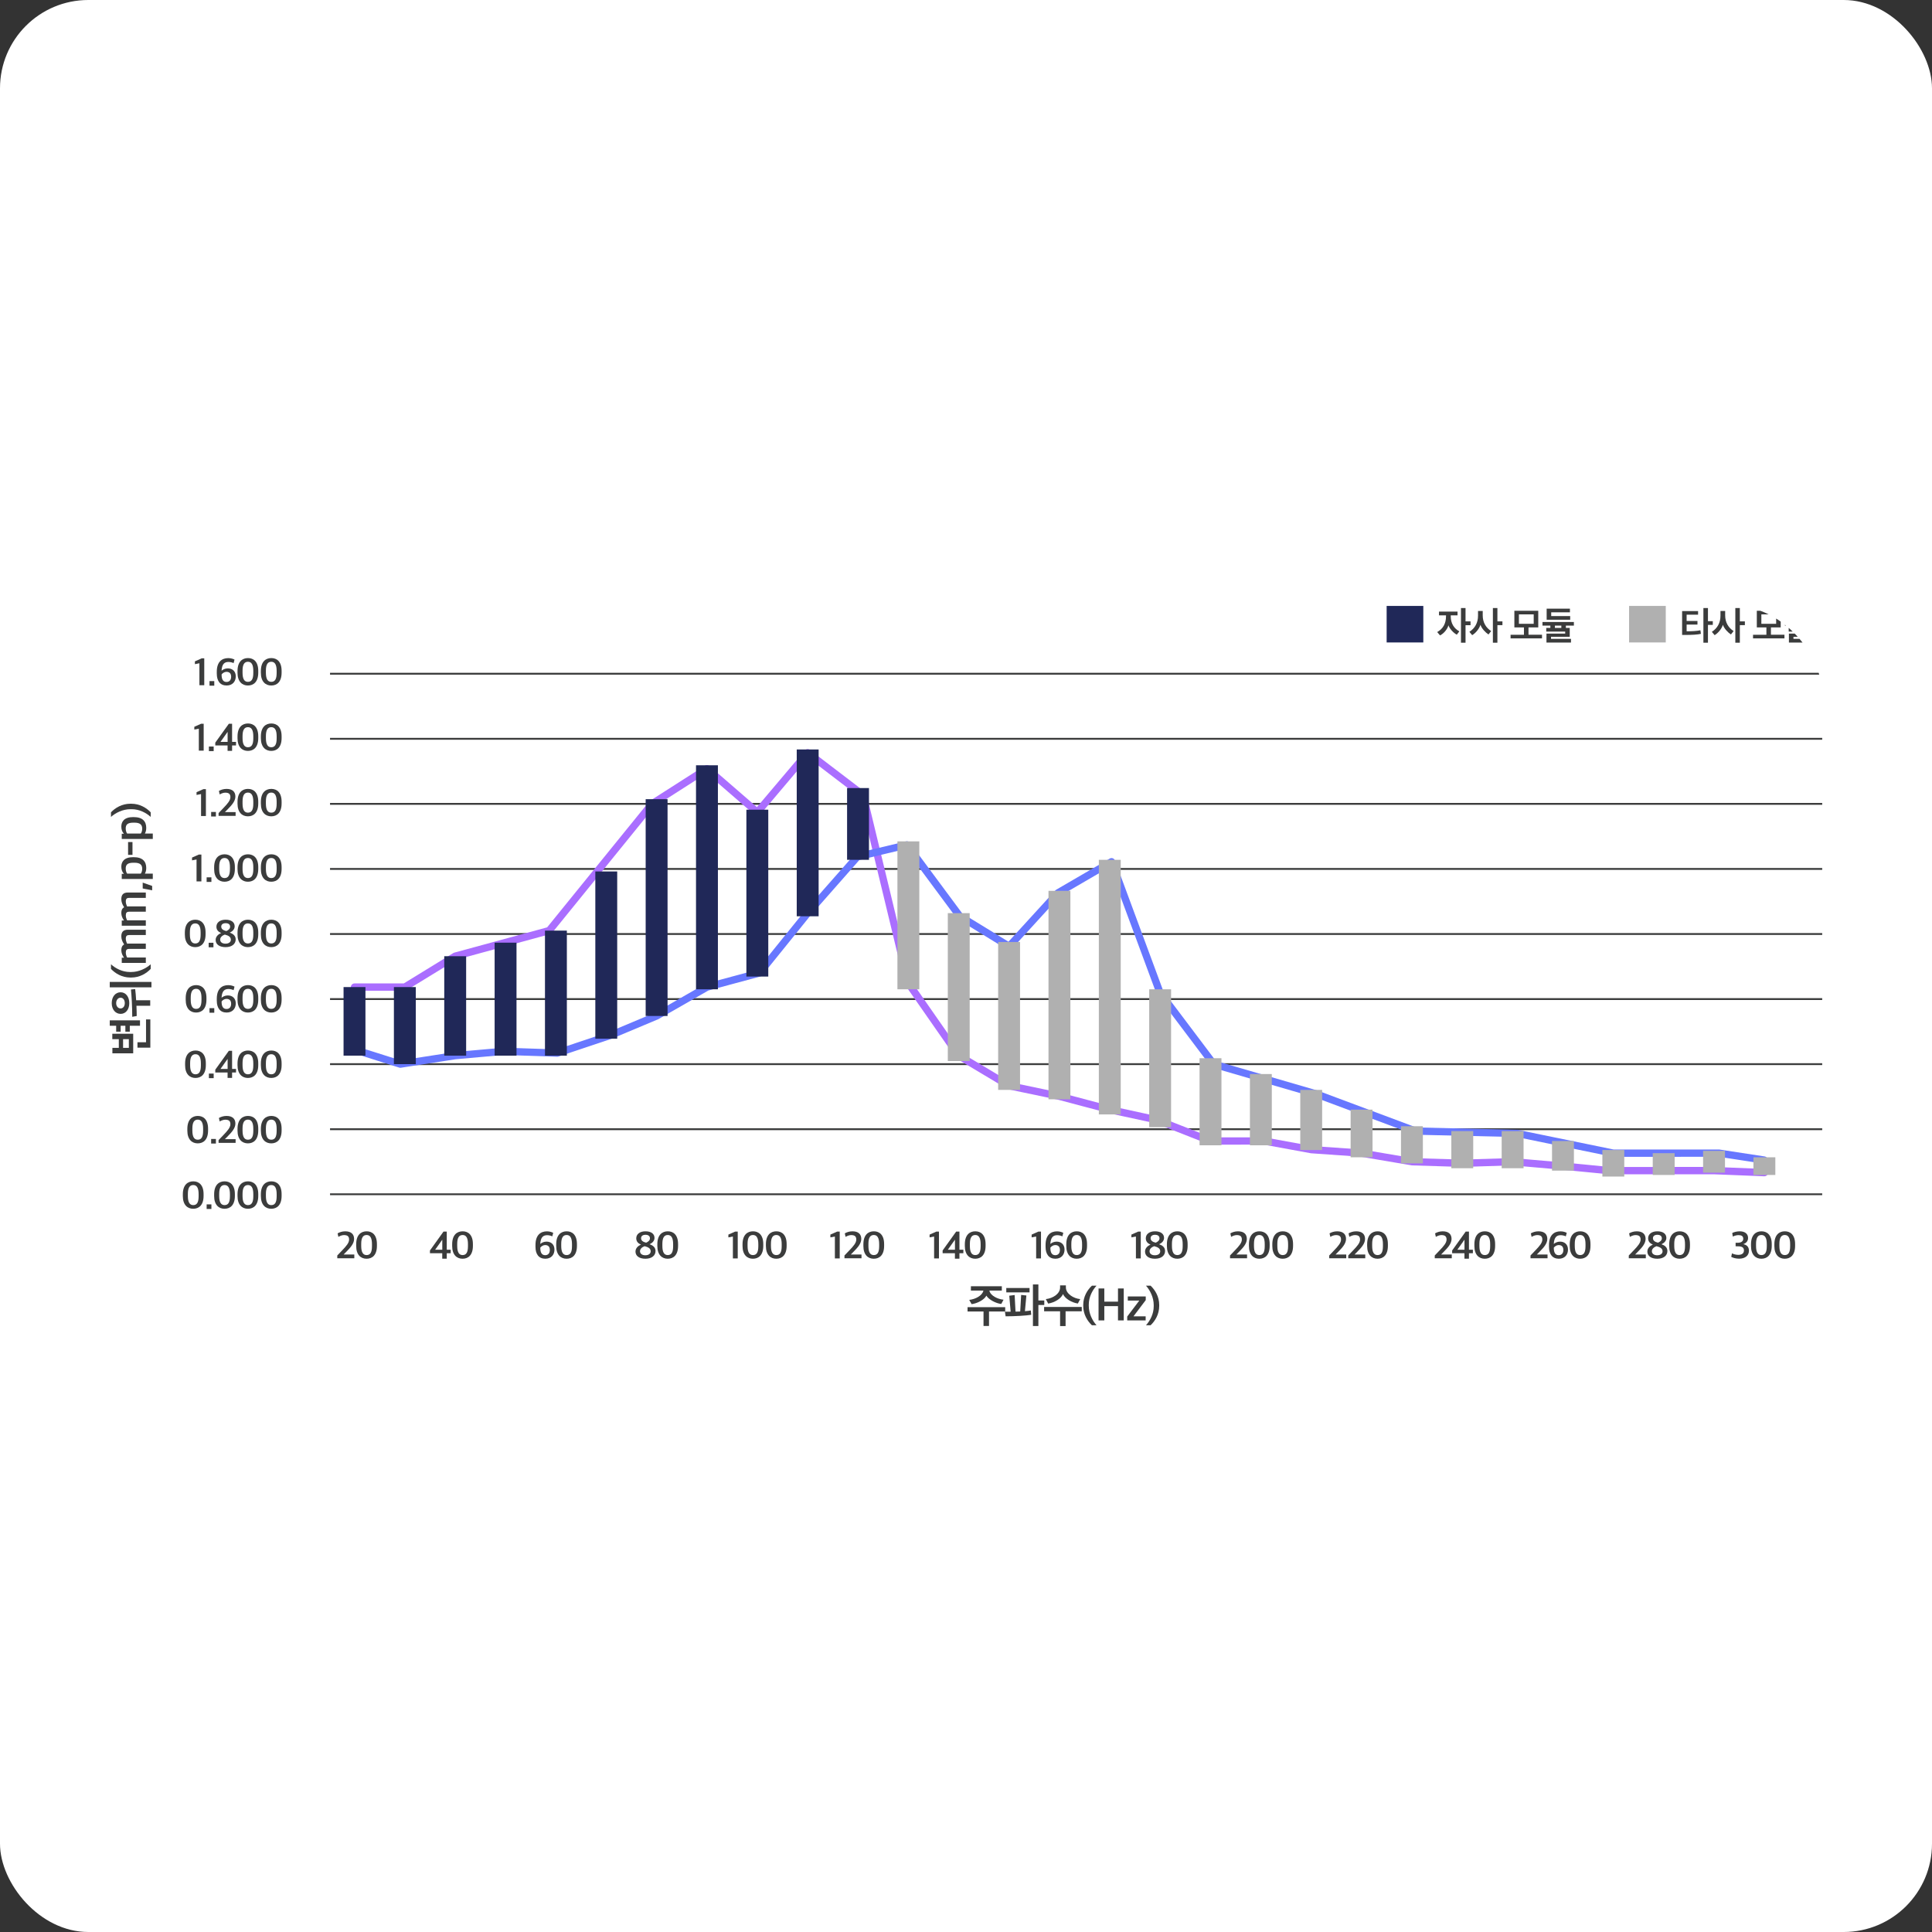 <svg width="350" height="350" viewBox="0 0 350 350" fill="none" xmlns="http://www.w3.org/2000/svg">
<rect x="0" y="0" width="350" height="350" fill="#333333" stroke="none"/>
<rect width="350" height="350" rx="16" fill="white"/>
<g clip-path="url(#clip0_1210_126)">
<path d="M330.111 121.886H59.789V122.217H330.111V121.886Z" fill="#3B3C3C"/>
<path d="M330.111 133.674H59.789V134.005H330.111V133.674Z" fill="#3B3C3C"/>
<path d="M330.111 145.462H59.789V145.793H330.111V145.462Z" fill="#3B3C3C"/>
<path d="M330.111 157.25H59.789V157.581H330.111V157.25Z" fill="#3B3C3C"/>
<path d="M330.111 169.037H59.789V169.368H330.111V169.037Z" fill="#3B3C3C"/>
<path d="M330.111 180.825H59.789V181.156H330.111V180.825Z" fill="#3B3C3C"/>
<path d="M330.111 192.613H59.789V192.944H330.111V192.613Z" fill="#3B3C3C"/>
<path d="M330.111 204.401H59.789V204.732H330.111V204.401Z" fill="#3B3C3C"/>
<path d="M330.111 216.188H59.789V216.518H330.111V216.188Z" fill="#3B3C3C"/>
<path d="M319.636 213.098C319.626 213.098 319.617 213.098 319.609 213.098L310.487 212.732H291.492L283.083 211.914L273.968 211.118L264.925 211.402L255.762 211.121L246.548 209.56L237.491 208.927L228.926 207.359L219.294 207.369C219.21 207.369 219.128 207.353 219.05 207.323L209.357 203.506L200.908 201.671L191.757 199.246L182.669 197.342C182.597 197.327 182.528 197.3 182.464 197.261L173.342 191.803C173.261 191.754 173.192 191.69 173.139 191.612L164.017 178.512C163.969 178.445 163.936 178.369 163.916 178.29L155.74 144.402L146.418 137.287L137.704 147.584C137.59 147.721 137.425 147.804 137.247 147.817C137.066 147.828 136.893 147.772 136.759 147.657L128.013 140.085L118.573 146.123L100.017 168.999C99.929 169.107 99.81 169.184 99.675 169.221L82.732 173.835L73.692 179.379C73.587 179.443 73.467 179.477 73.344 179.477C73.345 179.477 64.507 179.477 64.236 179.483C63.822 179.451 63.567 179.199 63.559 178.835C63.551 178.47 63.84 178.168 64.206 178.159C64.418 178.155 71.651 178.153 73.155 178.153L82.117 172.656C82.172 172.623 82.229 172.598 82.29 172.581L99.119 167.998L117.608 145.205C117.653 145.15 117.707 145.102 117.766 145.065L127.717 138.701C127.964 138.544 128.288 138.566 128.512 138.758L137.123 146.216L145.811 135.949C146.039 135.679 146.44 135.635 146.723 135.849L156.737 143.491C156.858 143.584 156.943 143.713 156.978 143.862L165.181 177.857L174.15 190.737L183.053 196.064L192.066 197.952L201.222 200.379L209.745 202.239L219.423 206.04H229.048L237.66 207.61L246.709 208.242L255.896 209.801L264.927 210.073L274.007 209.792L283.207 210.59L291.558 211.406L310.515 211.403L319.664 211.768C320.03 211.783 320.316 212.092 320.3 212.457C320.285 212.813 319.992 213.092 319.637 213.092L319.636 213.098Z" fill="#AA6EFF"/>
<path d="M319.577 210.815C319.543 210.815 319.509 210.812 319.474 210.807L311.385 209.563L292.271 209.571C292.226 209.571 292.181 209.567 292.137 209.557L274.789 205.988L256.42 205.566C256.346 205.564 256.273 205.55 256.202 205.523L238.263 198.819L219.686 193.415C219.547 193.375 219.426 193.292 219.34 193.177L209.642 180.311C209.603 180.259 209.573 180.203 209.55 180.143L201.01 157.082L192.094 162.27L183.298 171.896C183.081 172.132 182.731 172.18 182.458 172.014L173.505 166.525C173.433 166.48 173.37 166.423 173.319 166.355L164.022 153.812L155.681 155.799L146.819 165.863L138.087 176.68C138 176.789 137.879 176.868 137.743 176.903L128.333 179.437L119.286 184.623L110.852 188.164L101.172 191.405C101.096 191.431 101.022 191.449 100.938 191.438L91.314 191.114L82.526 191.897L72.627 193.431C72.526 193.447 72.421 193.438 72.324 193.407L64.022 190.777C63.672 190.665 63.478 190.293 63.59 189.945C63.702 189.596 64.078 189.402 64.424 189.515L72.578 192.099L82.365 190.583L91.278 189.794L100.864 190.112L110.384 186.927L118.698 183.439L127.747 178.247C127.798 178.219 127.851 178.197 127.905 178.182L137.191 175.681L145.805 165.012L154.826 154.769C154.916 154.666 155.037 154.593 155.171 154.561L164.144 152.423C164.403 152.362 164.674 152.46 164.834 152.673L174.316 165.465L182.691 170.599L191.184 161.304C191.229 161.254 191.282 161.211 191.341 161.178L201.029 155.541C201.197 155.442 201.403 155.424 201.588 155.489C201.773 155.555 201.919 155.7 201.987 155.882L210.767 179.594L220.274 192.206L238.686 197.564L256.567 204.245L274.943 204.679L292.343 208.248H311.49L319.682 209.5C320.044 209.556 320.293 209.894 320.237 210.255C320.186 210.582 319.903 210.816 319.581 210.816L319.577 210.815Z" fill="#6777FF"/>
<path d="M66.204 178.821H62.238V191.239H66.204V178.821Z" fill="#202858"/>
<path d="M75.325 178.821H71.359V192.779H75.325V178.821Z" fill="#202858"/>
<path d="M84.446 173.226H80.481V191.239H84.446V173.226Z" fill="#202858"/>
<path d="M93.571 170.77H89.606V191.239H93.571V170.77Z" fill="#202858"/>
<path d="M102.692 168.586H98.727V191.239H102.692V168.586Z" fill="#202858"/>
<path d="M111.813 157.876H107.848V188.17H111.813V157.876Z" fill="#202858"/>
<path d="M120.934 144.776H116.969V184.05H120.934V144.776Z" fill="#202858"/>
<path d="M130.056 138.635H126.09V179.215H130.056V138.635Z" fill="#202858"/>
<path d="M139.181 146.687H135.215V176.91H139.181V146.687Z" fill="#202858"/>
<path d="M148.302 135.77H144.336V165.993H148.302V135.77Z" fill="#202858"/>
<path d="M157.423 142.764H153.457V155.761H157.423V142.764Z" fill="#202858"/>
<path d="M166.544 152.427H162.578V179.216H166.544V152.427Z" fill="#B0B0B0"/>
<path d="M175.669 165.427H171.703V192.216H175.669V165.427Z" fill="#B0B0B0"/>
<path d="M184.79 170.655H180.824V197.444H184.79V170.655Z" fill="#B0B0B0"/>
<path d="M193.911 161.382H189.945V199.141H193.911V161.382Z" fill="#B0B0B0"/>
<path d="M212.153 179.215H208.188V204.202H212.153V179.215Z" fill="#B0B0B0"/>
<path d="M221.278 191.709H217.312V207.478H221.278V191.709Z" fill="#B0B0B0"/>
<path d="M230.399 194.575H226.434V207.478H230.399V194.575Z" fill="#B0B0B0"/>
<path d="M239.52 197.444H235.555V208.341H239.52V197.444Z" fill="#B0B0B0"/>
<path d="M248.645 201.026H244.68V209.652H248.645V201.026Z" fill="#B0B0B0"/>
<path d="M257.767 204.027H253.801V210.759H257.767V204.027Z" fill="#B0B0B0"/>
<path d="M266.888 204.901H262.922V211.633H266.888V204.901Z" fill="#B0B0B0"/>
<path d="M276.009 204.901H272.043V211.633H276.009V204.901Z" fill="#B0B0B0"/>
<path d="M285.13 206.708H281.164V212.07H285.13V206.708Z" fill="#B0B0B0"/>
<path d="M294.251 208.341H290.285V213.141H294.251V208.341Z" fill="#B0B0B0"/>
<path d="M303.376 208.907H299.41V212.859H303.376V208.907Z" fill="#B0B0B0"/>
<path d="M312.497 208.484H308.531V212.436H312.497V208.484Z" fill="#B0B0B0"/>
<path d="M321.618 209.65H317.652V212.86H321.618V209.65Z" fill="#B0B0B0"/>
<path d="M203.032 155.761H199.066V201.888H203.032V155.761Z" fill="#B0B0B0"/>
<path d="M251.203 116.384V109.772H257.847V116.384H251.203Z" fill="#202858"/>
<path d="M263.913 114.978C263.334 114.687 262.583 113.878 262.397 113.276C262.245 113.911 261.605 114.753 260.875 115.111L260.363 114.502C261.408 113.926 261.959 112.965 261.959 111.646V111.474H260.689V110.799H264.046V111.474H262.816V111.639C262.816 112.965 263.427 113.86 264.372 114.376L263.913 114.98V114.978ZM265.495 112.573H266.4V113.256H265.495V116.436H264.67V110.155H265.495V112.574V112.573Z" fill="#3B3C3C"/>
<path d="M269.652 114.939C269.134 114.608 268.409 113.865 268.196 113.183C267.99 113.891 267.351 114.68 266.7 115.064C266.534 114.859 266.368 114.661 266.195 114.462C267.22 113.805 267.758 112.799 267.758 111.547V110.685H268.609V111.5C268.609 112.746 269.189 113.721 270.138 114.323C269.972 114.528 269.82 114.735 269.654 114.94L269.652 114.939ZM271.269 112.573H272.18V113.249H271.269V116.436H270.451V110.155H271.269V112.574V112.573Z" fill="#3B3C3C"/>
<path d="M273.656 115.648V114.992H276.077V113.661H274.342V110.651H278.67V113.659H276.902V114.991H279.349V115.646H273.658L273.656 115.648ZM277.845 111.3H275.165V113.004H277.845V111.3Z" fill="#3B3C3C"/>
<path d="M283.674 113.335V113.758H284.373V115.362H280.981V115.732H284.599V116.408H280.158V114.785H283.549V114.414H280.118V113.757H280.863V113.334H279.434V112.677H285.125V113.334H283.676L283.674 113.335ZM280.191 112.268V110.261H284.406V110.923H281.015V111.612H284.453V112.269H280.191V112.268ZM281.687 113.758H282.851V113.335H281.687V113.758Z" fill="#3B3C3C"/>
<path d="M295.125 116.384V109.772H301.769V116.384H295.125Z" fill="#B0B0B0"/>
<path d="M305.549 114.363C306.447 114.363 307.337 114.33 308.043 114.177L308.136 114.827C307.491 114.973 306.56 115.026 305.336 115.026H304.73V110.705H307.623V111.353H305.548V112.493H307.51V113.149H305.548V114.361L305.549 114.363ZM309.412 112.528H310.29V113.203H309.412V116.436H308.587V110.155H309.412V112.528Z" fill="#3B3C3C"/>
<path d="M313.574 114.939C313.056 114.608 312.331 113.865 312.118 113.183C311.912 113.891 311.274 114.68 310.622 115.064C310.456 114.859 310.29 114.661 310.117 114.462C311.142 113.805 311.68 112.799 311.68 111.547V110.685H312.531V111.5C312.531 112.746 313.11 113.721 314.06 114.323C313.894 114.528 313.741 114.735 313.574 114.94V114.939ZM315.19 112.573H316.101V113.249H315.19V116.436H314.371V110.155H315.19V112.574V112.573Z" fill="#3B3C3C"/>
<path d="M317.578 115.648V114.992H319.999V113.661H318.264V110.651H322.592V113.659H320.822V114.991H323.27V115.646H317.578V115.648ZM321.767 111.3H319.087V113.004H321.767V111.3Z" fill="#3B3C3C"/>
<path d="M327.598 113.335V113.758H328.295V115.362H324.903V115.732H328.521V116.408H324.08V114.785H327.471V114.414H324.04V113.757H324.785V113.334H323.355V112.677H329.047V113.334H327.598V113.335ZM324.113 112.268V110.261H328.328V110.923H324.938V111.612H328.375V112.269H324.113V112.268ZM325.609 113.758H326.771V113.335H325.609V113.758Z" fill="#3B3C3C"/>
<path d="M61.102 227.442L62.033 226.468C62.704 225.766 63.243 225.162 63.243 224.56C63.243 223.958 62.924 223.746 62.305 223.746C61.966 223.746 61.567 223.911 61.301 224.07L61.161 223.435C61.487 223.243 61.98 223.064 62.538 223.064C63.602 223.064 64.147 223.574 64.147 224.449C64.147 225.324 63.409 226.078 62.817 226.689L62.245 227.271H64.186V227.947H61.102V227.443V227.442Z" fill="#3B3C3C"/>
<path d="M64.527 225.713V225.415C64.527 223.686 65.425 223.062 66.423 223.062C67.421 223.062 68.284 223.693 68.284 225.389V225.693C68.284 227.389 67.426 228.032 66.409 228.032C65.391 228.032 64.527 227.356 64.527 225.713ZM67.386 225.753V225.389C67.386 224.242 67.054 223.732 66.415 223.732C65.776 223.732 65.437 224.217 65.437 225.342V225.713C65.437 226.833 65.756 227.369 66.409 227.369C67.061 227.369 67.386 226.906 67.386 225.753Z" fill="#3B3C3C"/>
<path d="M80.117 227.038H77.891V226.535L80.344 223.115H80.936V226.396H81.648V227.038H80.936V228.026H80.117V227.038ZM80.124 226.396V224.579L78.834 226.396H80.124Z" fill="#3B3C3C"/>
<path d="M81.915 225.713V225.415C81.915 223.686 82.814 223.062 83.81 223.062C84.806 223.062 85.671 223.693 85.671 225.389V225.693C85.671 227.389 84.813 228.032 83.797 228.032C82.78 228.032 81.914 227.356 81.914 225.713H81.915ZM84.776 225.753V225.389C84.776 224.242 84.444 223.732 83.805 223.732C83.166 223.732 82.828 224.217 82.828 225.342V225.713C82.828 226.833 83.147 227.369 83.798 227.369C84.449 227.369 84.776 226.906 84.776 225.753Z" fill="#3B3C3C"/>
<path d="M97.008 225.892V225.548C97.008 223.739 97.933 223.069 99.088 223.069C99.573 223.069 100.013 223.222 100.219 223.341L100.053 223.976C99.867 223.877 99.455 223.764 99.136 223.764C98.417 223.764 97.939 224.117 97.873 225.354C98.118 225.143 98.505 224.931 99.003 224.931C99.84 224.931 100.446 225.455 100.446 226.375C100.446 227.295 99.867 228.031 98.791 228.031C97.62 228.031 97.009 227.216 97.009 225.891L97.008 225.892ZM99.606 226.443C99.606 225.793 99.241 225.554 98.749 225.554C98.397 225.554 98.045 225.799 97.879 226.024V226.064C97.879 226.886 98.132 227.389 98.769 227.389C99.288 227.389 99.606 227.045 99.606 226.443Z" fill="#3B3C3C"/>
<path d="M100.762 225.713V225.415C100.762 223.686 101.66 223.062 102.658 223.062C103.655 223.062 104.519 223.693 104.519 225.389V225.693C104.519 227.389 103.661 228.032 102.643 228.032C101.625 228.032 100.762 227.356 100.762 225.713ZM103.621 225.753V225.389C103.621 224.242 103.289 223.732 102.65 223.732C102.011 223.732 101.672 224.217 101.672 225.342V225.713C101.672 226.833 101.991 227.369 102.643 227.369C103.295 227.369 103.621 226.906 103.621 225.753Z" fill="#3B3C3C"/>
<path d="M115.126 226.727C115.126 226.125 115.591 225.693 116.123 225.481C115.618 225.256 115.264 224.925 115.264 224.328C115.264 223.58 115.909 223.062 116.927 223.062C117.944 223.062 118.569 223.506 118.569 224.262C118.569 224.792 118.183 225.17 117.684 225.408C118.248 225.602 118.755 225.953 118.755 226.634C118.755 227.45 118.077 228.032 116.927 228.032C115.776 228.032 115.125 227.508 115.125 226.727H115.126ZM117.878 226.694C117.878 226.197 117.506 225.946 116.787 225.759C116.355 225.905 115.943 226.229 115.943 226.661C115.943 227.124 116.315 227.404 116.908 227.404C117.5 227.404 117.878 227.112 117.878 226.694ZM117.745 224.328C117.745 223.964 117.486 223.693 116.941 223.693C116.443 223.693 116.137 223.924 116.137 224.308C116.137 224.719 116.443 224.977 117.049 225.124C117.421 224.972 117.746 224.712 117.746 224.328H117.745Z" fill="#3B3C3C"/>
<path d="M119.083 225.713V225.415C119.083 223.686 119.981 223.062 120.979 223.062C121.977 223.062 122.84 223.693 122.84 225.389V225.693C122.84 227.389 121.982 228.032 120.965 228.032C119.947 228.032 119.082 227.356 119.082 225.713H119.083ZM121.944 225.753V225.389C121.944 224.242 121.612 223.732 120.973 223.732C120.334 223.732 119.995 224.217 119.995 225.342V225.713C119.995 226.833 120.314 227.369 120.966 227.369C121.618 227.369 121.944 226.906 121.944 225.753Z" fill="#3B3C3C"/>
<path d="M132.772 224.004L131.953 224.163V223.658L133.19 223.109H133.648V227.98H132.77V224.004H132.772Z" fill="#3B3C3C"/>
<path d="M134.517 225.713V225.415C134.517 223.686 135.415 223.062 136.413 223.062C137.411 223.062 138.274 223.693 138.274 225.389V225.693C138.274 227.389 137.416 228.032 136.398 228.032C135.381 228.032 134.516 227.356 134.516 225.713H134.517ZM137.376 225.753V225.389C137.376 224.242 137.044 223.732 136.405 223.732C135.766 223.732 135.427 224.217 135.427 225.342V225.713C135.427 226.833 135.746 227.369 136.398 227.369C137.05 227.369 137.376 226.906 137.376 225.753Z" fill="#3B3C3C"/>
<path d="M138.751 225.713V225.415C138.751 223.686 139.649 223.062 140.646 223.062C141.642 223.062 142.507 223.693 142.507 225.389V225.693C142.507 227.389 141.649 228.032 140.633 228.032C139.616 228.032 138.75 227.356 138.75 225.713H138.751ZM141.61 225.753V225.389C141.61 224.242 141.278 223.732 140.639 223.732C140 223.732 139.663 224.217 139.663 225.342V225.713C139.663 226.833 139.982 227.369 140.633 227.369C141.284 227.369 141.61 226.906 141.61 225.753Z" fill="#3B3C3C"/>
<path d="M151.248 224.004L150.43 224.163V223.658L151.667 223.109H152.125V227.98H151.247V224.004H151.248Z" fill="#3B3C3C"/>
<path d="M152.984 227.442L153.916 226.467C154.587 225.766 155.126 225.162 155.126 224.559C155.126 223.957 154.807 223.745 154.188 223.745C153.849 223.745 153.449 223.911 153.184 224.07L153.044 223.434C153.37 223.242 153.863 223.063 154.421 223.063C155.485 223.063 156.029 223.573 156.029 224.448C156.029 225.323 155.291 226.078 154.7 226.688L154.128 227.271H156.069V227.946H152.984V227.443V227.442Z" fill="#3B3C3C"/>
<path d="M156.411 225.713V225.415C156.411 223.686 157.31 223.062 158.306 223.062C159.302 223.062 160.167 223.693 160.167 225.389V225.693C160.167 227.389 159.309 228.032 158.293 228.032C157.276 228.032 156.41 227.356 156.41 225.713H156.411ZM159.271 225.753V225.389C159.271 224.242 158.938 223.732 158.299 223.732C157.66 223.732 157.323 224.217 157.323 225.342V225.713C157.323 226.833 157.642 227.369 158.293 227.369C158.944 227.369 159.271 226.906 159.271 225.753Z" fill="#3B3C3C"/>
<path d="M169.225 224.004L168.406 224.163V223.658L169.643 223.109H170.101V227.98H169.223V224.004H169.225Z" fill="#3B3C3C"/>
<path d="M172.994 227.038H170.766V226.535L173.219 223.115H173.811V226.396H174.523V227.038H173.811V228.026H172.992V227.038H172.994ZM173 226.396V224.579L171.71 226.396H173Z" fill="#3B3C3C"/>
<path d="M174.79 225.713V225.415C174.79 223.686 175.688 223.062 176.686 223.062C177.684 223.062 178.548 223.693 178.548 225.389V225.693C178.548 227.389 177.689 228.032 176.672 228.032C175.654 228.032 174.789 227.356 174.789 225.713H174.79ZM177.651 225.753V225.389C177.651 224.242 177.319 223.732 176.68 223.732C176.041 223.732 175.702 224.217 175.702 225.342V225.713C175.702 226.833 176.021 227.369 176.673 227.369C177.325 227.369 177.651 226.906 177.651 225.753Z" fill="#3B3C3C"/>
<path d="M187.709 224.004L186.891 224.163V223.658L188.127 223.109H188.586V227.98H187.708V224.004H187.709Z" fill="#3B3C3C"/>
<path d="M189.414 225.892V225.548C189.414 223.739 190.339 223.069 191.495 223.069C191.979 223.069 192.419 223.222 192.625 223.341L192.459 223.976C192.273 223.877 191.861 223.764 191.542 223.764C190.824 223.764 190.345 224.117 190.279 225.354C190.525 225.143 190.911 224.931 191.41 224.931C192.247 224.931 192.852 225.455 192.852 226.375C192.852 227.295 192.273 228.031 191.197 228.031C190.027 228.031 189.415 227.216 189.415 225.891L189.414 225.892ZM192.014 226.443C192.014 225.793 191.649 225.554 191.156 225.554C190.804 225.554 190.452 225.799 190.286 226.024V226.064C190.286 226.886 190.538 227.389 191.176 227.389C191.694 227.389 192.013 227.045 192.013 226.443H192.014Z" fill="#3B3C3C"/>
<path d="M193.169 225.713V225.415C193.169 223.686 194.067 223.062 195.065 223.062C196.063 223.062 196.926 223.693 196.926 225.389V225.693C196.926 227.389 196.068 228.032 195.051 228.032C194.033 228.032 193.168 227.356 193.168 225.713H193.169ZM196.03 225.753V225.389C196.03 224.242 195.698 223.732 195.058 223.732C194.419 223.732 194.081 224.217 194.081 225.342V225.713C194.081 226.833 194.4 227.369 195.052 227.369C195.704 227.369 196.03 226.906 196.03 225.753Z" fill="#3B3C3C"/>
<path d="M205.783 224.004L204.965 224.163V223.658L206.202 223.109H206.66V227.98H205.782V224.004H205.783Z" fill="#3B3C3C"/>
<path d="M207.435 226.727C207.435 226.125 207.9 225.693 208.431 225.481C207.926 225.256 207.573 224.925 207.573 224.328C207.573 223.58 208.217 223.062 209.235 223.062C210.253 223.062 210.877 223.506 210.877 224.262C210.877 224.792 210.492 225.17 209.992 225.408C210.557 225.602 211.063 225.953 211.063 226.634C211.063 227.45 210.386 228.032 209.235 228.032C208.085 228.032 207.434 227.508 207.434 226.727H207.435ZM210.188 226.694C210.188 226.197 209.816 225.946 209.097 225.759C208.665 225.905 208.252 226.229 208.252 226.661C208.252 227.124 208.624 227.404 209.216 227.404C209.809 227.404 210.186 227.112 210.186 226.694H210.188ZM210.055 224.328C210.055 223.964 209.796 223.693 209.251 223.693C208.753 223.693 208.447 223.924 208.447 224.308C208.447 224.719 208.753 224.977 209.359 225.124C209.731 224.972 210.056 224.712 210.056 224.328H210.055Z" fill="#3B3C3C"/>
<path d="M211.395 225.713V225.415C211.395 223.686 212.293 223.062 213.289 223.062C214.285 223.062 215.15 223.693 215.15 225.389V225.693C215.15 227.389 214.292 228.032 213.276 228.032C212.259 228.032 211.395 227.356 211.395 225.713ZM214.255 225.753V225.389C214.255 224.242 213.923 223.732 213.284 223.732C212.645 223.732 212.307 224.217 212.307 225.342V225.713C212.307 226.833 212.626 227.369 213.277 227.369C213.928 227.369 214.255 226.906 214.255 225.753Z" fill="#3B3C3C"/>
<path d="M222.832 227.442L223.763 226.467C224.434 225.766 224.974 225.162 224.974 224.559C224.974 223.957 224.655 223.745 224.036 223.745C223.697 223.745 223.297 223.911 223.031 224.07L222.892 223.434C223.217 223.242 223.71 223.063 224.268 223.063C225.332 223.063 225.877 223.573 225.877 224.448C225.877 225.323 225.138 226.078 224.547 226.688L223.976 227.271H225.917V227.946H222.832V227.443V227.442Z" fill="#3B3C3C"/>
<path d="M226.258 225.713V225.415C226.258 223.686 227.156 223.062 228.152 223.062C229.149 223.062 230.014 223.693 230.014 225.389V225.693C230.014 227.389 229.157 228.032 228.139 228.032C227.121 228.032 226.258 227.356 226.258 225.713ZM229.117 225.753V225.389C229.117 224.242 228.785 223.732 228.146 223.732C227.507 223.732 227.169 224.217 227.169 225.342V225.713C227.169 226.833 227.488 227.369 228.139 227.369C228.79 227.369 229.117 226.906 229.117 225.753Z" fill="#3B3C3C"/>
<path d="M230.492 225.713V225.415C230.492 223.686 231.39 223.062 232.388 223.062C233.386 223.062 234.249 223.693 234.249 225.389V225.693C234.249 227.389 233.391 228.032 232.373 228.032C231.356 228.032 230.492 227.356 230.492 225.713ZM233.351 225.753V225.389C233.351 224.242 233.019 223.732 232.38 223.732C231.741 223.732 231.402 224.217 231.402 225.342V225.713C231.402 226.833 231.721 227.369 232.373 227.369C233.026 227.369 233.351 226.906 233.351 225.753Z" fill="#3B3C3C"/>
<path d="M240.801 227.442L241.732 226.468C242.403 225.766 242.942 225.162 242.942 224.56C242.942 223.958 242.624 223.746 242.004 223.746C241.666 223.746 241.266 223.911 241 224.07L240.861 223.435C241.186 223.243 241.679 223.064 242.237 223.064C243.301 223.064 243.846 223.574 243.846 224.449C243.846 225.324 243.107 226.078 242.516 226.689L241.945 227.271H243.886V227.947H240.801V227.443V227.442Z" fill="#3B3C3C"/>
<path d="M244.246 227.442L245.177 226.468C245.848 225.766 246.388 225.162 246.388 224.56C246.388 223.958 246.069 223.746 245.45 223.746C245.111 223.746 244.711 223.911 244.445 224.07L244.306 223.435C244.631 223.243 245.124 223.064 245.682 223.064C246.746 223.064 247.291 223.574 247.291 224.449C247.291 225.324 246.552 226.078 245.961 226.689L245.39 227.271H247.331V227.947H244.246V227.443V227.442Z" fill="#3B3C3C"/>
<path d="M247.672 225.713V225.415C247.672 223.686 248.57 223.062 249.568 223.062C250.565 223.062 251.429 223.693 251.429 225.389V225.693C251.429 227.389 250.571 228.032 249.553 228.032C248.535 228.032 247.672 227.356 247.672 225.713ZM250.531 225.753V225.389C250.531 224.242 250.199 223.732 249.56 223.732C248.921 223.732 248.582 224.217 248.582 225.342V225.713C248.582 226.833 248.901 227.369 249.553 227.369C250.205 227.369 250.531 226.906 250.531 225.753Z" fill="#3B3C3C"/>
<path d="M259.918 227.442L260.849 226.468C261.52 225.766 262.06 225.162 262.06 224.56C262.06 223.958 261.741 223.746 261.122 223.746C260.783 223.746 260.383 223.911 260.117 224.07L259.978 223.435C260.303 223.243 260.796 223.064 261.354 223.064C262.418 223.064 262.963 223.574 262.963 224.449C262.963 225.324 262.226 226.078 261.633 226.689L261.062 227.271H263.003V227.947H259.918V227.443V227.442Z" fill="#3B3C3C"/>
<path d="M265.298 227.038H263.07V226.535L265.524 223.115H266.115V226.396H266.827V227.038H266.115V228.026H265.297V227.038H265.298ZM265.305 226.396V224.579L264.015 226.396H265.305Z" fill="#3B3C3C"/>
<path d="M267.099 225.713V225.415C267.099 223.686 267.997 223.062 268.995 223.062C269.993 223.062 270.856 223.693 270.856 225.389V225.693C270.856 227.389 269.998 228.032 268.98 228.032C267.963 228.032 267.098 227.356 267.098 225.713H267.099ZM269.958 225.753V225.389C269.958 224.242 269.626 223.732 268.987 223.732C268.348 223.732 268.009 224.217 268.009 225.342V225.713C268.009 226.833 268.328 227.369 268.98 227.369C269.633 227.369 269.958 226.906 269.958 225.753Z" fill="#3B3C3C"/>
<path d="M277.266 227.442L278.197 226.467C278.868 225.766 279.407 225.162 279.407 224.559C279.407 223.957 279.088 223.745 278.469 223.745C278.131 223.745 277.731 223.911 277.465 224.07L277.325 223.434C277.651 223.242 278.144 223.063 278.702 223.063C279.766 223.063 280.311 223.573 280.311 224.448C280.311 225.323 279.572 226.078 278.981 226.688L278.41 227.271H280.351V227.946H277.266V227.443V227.442Z" fill="#3B3C3C"/>
<path d="M280.617 225.892V225.548C280.617 223.739 281.541 223.069 282.698 223.069C283.183 223.069 283.622 223.222 283.828 223.341L283.662 223.976C283.476 223.877 283.064 223.764 282.746 223.764C282.027 223.764 281.549 224.117 281.482 225.354C281.729 225.143 282.114 224.931 282.613 224.931C283.45 224.931 284.055 225.455 284.055 226.375C284.055 227.295 283.476 228.031 282.4 228.031C281.23 228.031 280.619 227.216 280.619 225.891L280.617 225.892ZM283.217 226.443C283.217 225.793 282.852 225.554 282.359 225.554C282.007 225.554 281.655 225.799 281.487 226.024V226.064C281.487 226.886 281.74 227.389 282.379 227.389C282.898 227.389 283.217 227.045 283.217 226.443Z" fill="#3B3C3C"/>
<path d="M284.372 225.713V225.415C284.372 223.686 285.271 223.062 286.267 223.062C287.263 223.062 288.128 223.693 288.128 225.389V225.693C288.128 227.389 287.271 228.032 286.254 228.032C285.236 228.032 284.371 227.356 284.371 225.713H284.372ZM287.231 225.753V225.389C287.231 224.242 286.899 223.732 286.26 223.732C285.621 223.732 285.284 224.217 285.284 225.342V225.713C285.284 226.833 285.603 227.369 286.254 227.369C286.905 227.369 287.231 226.906 287.231 225.753Z" fill="#3B3C3C"/>
<path d="M295.07 227.442L296.002 226.468C296.673 225.766 297.212 225.162 297.212 224.56C297.212 223.958 296.893 223.746 296.274 223.746C295.935 223.746 295.535 223.911 295.27 224.07L295.13 223.435C295.456 223.243 295.948 223.064 296.506 223.064C297.571 223.064 298.115 223.574 298.115 224.449C298.115 225.324 297.377 226.078 296.785 226.689L296.214 227.271H298.155V227.947H295.07V227.443V227.442Z" fill="#3B3C3C"/>
<path d="M298.435 226.727C298.435 226.125 298.9 225.693 299.431 225.481C298.926 225.256 298.573 224.925 298.573 224.328C298.573 223.58 299.217 223.062 300.235 223.062C301.253 223.062 301.877 223.506 301.877 224.262C301.877 224.792 301.492 225.17 300.992 225.408C301.557 225.602 302.063 225.953 302.063 226.634C302.063 227.45 301.386 228.032 300.235 228.032C299.085 228.032 298.434 227.508 298.434 226.727H298.435ZM301.188 226.694C301.188 226.197 300.816 225.946 300.097 225.759C299.665 225.905 299.253 226.229 299.253 226.661C299.253 227.124 299.625 227.404 300.218 227.404C300.81 227.404 301.188 227.112 301.188 226.694ZM301.055 224.328C301.055 223.964 300.796 223.693 300.251 223.693C299.753 223.693 299.447 223.924 299.447 224.308C299.447 224.719 299.753 224.977 300.359 225.124C300.731 224.972 301.056 224.712 301.056 224.328H301.055Z" fill="#3B3C3C"/>
<path d="M302.396 225.713V225.415C302.396 223.686 303.294 223.062 304.292 223.062C305.289 223.062 306.153 223.693 306.153 225.389V225.693C306.153 227.389 305.295 228.032 304.277 228.032C303.259 228.032 302.395 227.356 302.395 225.713H302.396ZM305.255 225.753V225.389C305.255 224.242 304.923 223.732 304.284 223.732C303.645 223.732 303.306 224.217 303.306 225.342V225.713C303.306 226.833 303.625 227.369 304.277 227.369C304.929 227.369 305.255 226.906 305.255 225.753Z" fill="#3B3C3C"/>
<path d="M313.625 227.682L313.771 227.052C314.017 227.21 314.536 227.33 314.902 227.33C315.554 227.33 315.933 227.058 315.933 226.521C315.933 225.983 315.547 225.793 314.928 225.786L314.423 225.773V225.142L314.875 225.136C315.433 225.123 315.806 224.871 315.806 224.414C315.806 223.931 315.474 223.752 314.943 223.752C314.583 223.752 314.198 223.878 313.912 224.011L313.812 223.368C314.113 223.196 314.697 223.064 315.169 223.064C316.067 223.064 316.678 223.488 316.678 224.263C316.678 224.841 316.339 225.211 315.806 225.39C316.412 225.509 316.837 225.853 316.837 226.576C316.837 227.465 316.152 228.021 315.049 228.021C314.47 228.021 313.905 227.862 313.626 227.683L313.625 227.682Z" fill="#3B3C3C"/>
<path d="M317.212 225.713V225.415C317.212 223.686 318.11 223.062 319.107 223.062C320.103 223.062 320.968 223.693 320.968 225.389V225.693C320.968 227.389 320.11 228.032 319.093 228.032C318.077 228.032 317.211 227.356 317.211 225.713H317.212ZM320.071 225.753V225.389C320.071 224.242 319.739 223.732 319.1 223.732C318.461 223.732 318.124 224.217 318.124 225.342V225.713C318.124 226.833 318.442 227.369 319.093 227.369C319.744 227.369 320.071 226.906 320.071 225.753Z" fill="#3B3C3C"/>
<path d="M321.443 225.713V225.415C321.443 223.686 322.341 223.062 323.339 223.062C324.336 223.062 325.2 223.693 325.2 225.389V225.693C325.2 227.389 324.342 228.032 323.324 228.032C322.306 228.032 321.441 227.356 321.441 225.713H321.443ZM324.302 225.753V225.389C324.302 224.242 323.97 223.732 323.331 223.732C322.692 223.732 322.353 224.217 322.353 225.342V225.713C322.353 226.833 322.672 227.369 323.324 227.369C323.976 227.369 324.302 226.906 324.302 225.753Z" fill="#3B3C3C"/>
<path d="M36.127 120.157L35.309 120.316V119.812L36.545 119.262H37.004V124.133H36.126V120.157H36.127Z" fill="#3B3C3C"/>
<path d="M37.953 123.39H38.818V124.217H37.953V123.39Z" fill="#3B3C3C"/>
<path d="M39.273 122.045V121.701C39.273 119.893 40.197 119.223 41.354 119.223C41.839 119.223 42.279 119.375 42.484 119.494L42.319 120.13C42.133 120.03 41.721 119.918 41.402 119.918C40.683 119.918 40.205 120.27 40.138 121.508C40.385 121.296 40.771 121.084 41.269 121.084C42.106 121.084 42.712 121.608 42.712 122.528C42.712 123.449 42.133 124.185 41.056 124.185C39.886 124.185 39.275 123.369 39.275 122.044L39.273 122.045ZM41.873 122.596C41.873 121.946 41.508 121.708 41.015 121.708C40.663 121.708 40.311 121.953 40.144 122.178V122.217C40.144 123.039 40.396 123.543 41.035 123.543C41.555 123.543 41.873 123.198 41.873 122.596Z" fill="#3B3C3C"/>
<path d="M43.029 121.866V121.568C43.029 119.839 43.927 119.216 44.923 119.216C45.92 119.216 46.785 119.846 46.785 121.542V121.846C46.785 123.542 45.926 124.186 44.91 124.186C43.894 124.186 43.027 123.509 43.027 121.866H43.029ZM45.888 121.906V121.542C45.888 120.395 45.556 119.886 44.916 119.886C44.278 119.886 43.94 120.37 43.94 121.496V121.866C43.94 122.986 44.259 123.522 44.91 123.522C45.561 123.522 45.888 123.059 45.888 121.906Z" fill="#3B3C3C"/>
<path d="M47.259 121.866V121.568C47.259 119.839 48.157 119.216 49.155 119.216C50.153 119.216 51.016 119.846 51.016 121.542V121.846C51.016 123.542 50.158 124.186 49.14 124.186C48.123 124.186 47.258 123.509 47.258 121.866H47.259ZM50.118 121.906V121.542C50.118 120.395 49.786 119.886 49.147 119.886C48.508 119.886 48.169 120.37 48.169 121.496V121.866C48.169 122.986 48.488 123.522 49.14 123.522C49.793 123.522 50.118 123.059 50.118 121.906Z" fill="#3B3C3C"/>
<path d="M36.022 132.006L35.203 132.165V131.661L36.44 131.111H36.898V135.982H36.02V132.006H36.022Z" fill="#3B3C3C"/>
<path d="M37.844 135.239H38.709V136.067H37.844V135.239Z" fill="#3B3C3C"/>
<path d="M41.228 135.04H39V134.537L41.454 131.118H42.045V134.398H42.757V135.04H42.045V136.028H41.227V135.04H41.228ZM41.235 134.398V132.582L39.945 134.398H41.235Z" fill="#3B3C3C"/>
<path d="M43.029 133.715V133.417C43.029 131.688 43.927 131.064 44.925 131.064C45.922 131.064 46.786 131.695 46.786 133.391V133.695C46.786 135.391 45.928 136.034 44.91 136.034C43.892 136.034 43.027 135.358 43.027 133.715H43.029ZM45.889 133.755V133.391C45.889 132.244 45.557 131.734 44.918 131.734C44.279 131.734 43.94 132.219 43.94 133.344V133.715C43.94 134.835 44.259 135.371 44.911 135.371C45.563 135.371 45.889 134.908 45.889 133.755Z" fill="#3B3C3C"/>
<path d="M47.259 133.715V133.417C47.259 131.688 48.157 131.064 49.154 131.064C50.15 131.064 51.015 131.695 51.015 133.391V133.695C51.015 135.391 50.157 136.034 49.14 136.034C48.124 136.034 47.258 135.358 47.258 133.715H47.259ZM50.12 133.755V133.391C50.12 132.244 49.787 131.734 49.148 131.734C48.509 131.734 48.172 132.219 48.172 133.344V133.715C48.172 134.835 48.491 135.371 49.142 135.371C49.793 135.371 50.12 134.908 50.12 133.755Z" fill="#3B3C3C"/>
<path d="M36.424 143.855L35.605 144.014V143.511L36.842 142.96H37.301V147.829H36.422V143.854L36.424 143.855Z" fill="#3B3C3C"/>
<path d="M38.25 147.089H39.115V147.918H38.25V147.089Z" fill="#3B3C3C"/>
<path d="M39.598 147.294L40.529 146.321C41.2 145.618 41.739 145.016 41.739 144.413C41.739 143.811 41.42 143.598 40.801 143.598C40.462 143.598 40.063 143.763 39.797 143.922L39.657 143.287C39.983 143.095 40.476 142.916 41.034 142.916C42.098 142.916 42.643 143.426 42.643 144.301C42.643 145.176 41.904 145.931 41.313 146.541L40.742 147.123H42.683V147.799H39.598V147.295V147.294Z" fill="#3B3C3C"/>
<path d="M43.029 145.565V145.268C43.029 143.537 43.927 142.915 44.923 142.915C45.92 142.915 46.785 143.545 46.785 145.241V145.546C46.785 147.242 45.926 147.885 44.91 147.885C43.894 147.885 43.027 147.21 43.027 145.567L43.029 145.565ZM45.888 145.604V145.24C45.888 144.093 45.556 143.584 44.916 143.584C44.278 143.584 43.94 144.067 43.94 145.193V145.564C43.94 146.684 44.259 147.22 44.91 147.22C45.561 147.22 45.888 146.756 45.888 145.603V145.604Z" fill="#3B3C3C"/>
<path d="M47.259 145.565V145.268C47.259 143.537 48.157 142.915 49.155 142.915C50.153 142.915 51.016 143.545 51.016 145.241V145.546C51.016 147.242 50.158 147.885 49.14 147.885C48.123 147.885 47.258 147.21 47.258 145.567L47.259 145.565ZM50.118 145.604V145.24C50.118 144.093 49.786 143.584 49.147 143.584C48.508 143.584 48.169 144.067 48.169 145.193V145.564C48.169 146.684 48.488 147.22 49.14 147.22C49.793 147.22 50.118 146.756 50.118 145.603V145.604Z" fill="#3B3C3C"/>
<path d="M35.608 155.704L34.789 155.862V155.359L36.026 154.809H36.484V159.678H35.606V155.702L35.608 155.704Z" fill="#3B3C3C"/>
<path d="M37.434 158.938H38.298V159.767H37.434V158.938Z" fill="#3B3C3C"/>
<path d="M38.794 157.414V157.116C38.794 155.386 39.692 154.764 40.689 154.764C41.685 154.764 42.55 155.394 42.55 157.09V157.394C42.55 159.09 41.692 159.734 40.675 159.734C39.659 159.734 38.793 159.058 38.793 157.415L38.794 157.414ZM41.655 157.454V157.09C41.655 155.943 41.322 155.434 40.684 155.434C40.044 155.434 39.707 155.917 39.707 157.043V157.414C39.707 158.534 40.026 159.07 40.677 159.07C41.328 159.07 41.655 158.606 41.655 157.453V157.454Z" fill="#3B3C3C"/>
<path d="M43.029 157.414V157.116C43.029 155.386 43.927 154.764 44.925 154.764C45.922 154.764 46.786 155.394 46.786 157.09V157.394C46.786 159.09 45.928 159.734 44.91 159.734C43.892 159.734 43.027 159.058 43.027 157.415L43.029 157.414ZM45.889 157.454V157.09C45.889 155.943 45.557 155.434 44.918 155.434C44.279 155.434 43.94 155.917 43.94 157.043V157.414C43.94 158.534 44.259 159.07 44.911 159.07C45.563 159.07 45.889 158.606 45.889 157.453V157.454Z" fill="#3B3C3C"/>
<path d="M47.259 157.414V157.116C47.259 155.386 48.157 154.764 49.154 154.764C50.15 154.764 51.015 155.394 51.015 157.09V157.394C51.015 159.09 50.157 159.734 49.14 159.734C48.124 159.734 47.258 159.058 47.258 157.415L47.259 157.414ZM50.12 157.454V157.09C50.12 155.943 49.787 155.434 49.148 155.434C48.509 155.434 48.172 155.917 48.172 157.043V157.414C48.172 158.534 48.491 159.07 49.142 159.07C49.793 159.07 50.12 158.606 50.12 157.453V157.454Z" fill="#3B3C3C"/>
<path d="M33.486 169.263V168.965C33.486 167.235 34.384 166.613 35.38 166.613C36.377 166.613 37.242 167.243 37.242 168.939V169.243C37.242 170.939 36.383 171.583 35.367 171.583C34.351 171.583 33.484 170.908 33.484 169.265L33.486 169.263ZM36.346 169.303V168.939C36.346 167.792 36.014 167.283 35.375 167.283C34.736 167.283 34.398 167.766 34.398 168.893V169.263C34.398 170.383 34.717 170.919 35.368 170.919C36.019 170.919 36.346 170.455 36.346 169.302V169.303Z" fill="#3B3C3C"/>
<path d="M37.801 170.787H38.666V171.616H37.801V170.787Z" fill="#3B3C3C"/>
<path d="M39.068 170.277C39.068 169.674 39.533 169.243 40.064 169.032C39.559 168.806 39.206 168.476 39.206 167.878C39.206 167.129 39.85 166.613 40.868 166.613C41.886 166.613 42.51 167.056 42.51 167.812C42.51 168.342 42.125 168.72 41.625 168.959C42.19 169.151 42.696 169.502 42.696 170.185C42.696 170.999 42.018 171.583 40.868 171.583C39.717 171.583 39.066 171.06 39.066 170.277H39.068ZM41.821 170.244C41.821 169.748 41.449 169.496 40.73 169.31C40.298 169.455 39.886 169.78 39.886 170.211C39.886 170.675 40.258 170.954 40.851 170.954C41.443 170.954 41.821 170.663 41.821 170.244ZM41.688 167.878C41.688 167.514 41.429 167.243 40.884 167.243C40.386 167.243 40.08 167.475 40.08 167.859C40.08 168.27 40.386 168.527 40.992 168.674C41.364 168.522 41.689 168.262 41.689 167.878H41.688Z" fill="#3B3C3C"/>
<path d="M43.029 169.263V168.965C43.029 167.235 43.927 166.613 44.925 166.613C45.922 166.613 46.786 167.243 46.786 168.939V169.243C46.786 170.939 45.928 171.583 44.91 171.583C43.892 171.583 43.027 170.908 43.027 169.265L43.029 169.263ZM45.889 169.303V168.939C45.889 167.792 45.557 167.283 44.918 167.283C44.279 167.283 43.94 167.766 43.94 168.893V169.263C43.94 170.383 44.259 170.919 44.911 170.919C45.563 170.919 45.889 170.455 45.889 169.302V169.303Z" fill="#3B3C3C"/>
<path d="M47.259 169.263V168.965C47.259 167.235 48.157 166.613 49.154 166.613C50.15 166.613 51.015 167.243 51.015 168.939V169.243C51.015 170.939 50.157 171.583 49.14 171.583C48.124 171.583 47.258 170.908 47.258 169.265L47.259 169.263ZM50.12 169.303V168.939C50.12 167.792 49.787 167.283 49.148 167.283C48.509 167.283 48.172 167.766 48.172 168.893V169.263C48.172 170.383 48.491 170.919 49.142 170.919C49.793 170.919 50.12 170.455 50.12 169.302V169.303Z" fill="#3B3C3C"/>
<path d="M33.642 181.112V180.814C33.642 179.084 34.54 178.462 35.538 178.462C36.535 178.462 37.399 179.092 37.399 180.788V181.093C37.399 182.788 36.541 183.432 35.523 183.432C34.505 183.432 33.641 182.757 33.641 181.114L33.642 181.112ZM36.501 181.152V180.788C36.501 179.642 36.169 179.132 35.53 179.132C34.891 179.132 34.552 179.615 34.552 180.742V181.112C34.552 182.232 34.871 182.769 35.523 182.769C36.175 182.769 36.501 182.304 36.501 181.151V181.152Z" fill="#3B3C3C"/>
<path d="M37.953 182.636H38.818V183.465H37.953V182.636Z" fill="#3B3C3C"/>
<path d="M39.273 181.291V180.947C39.273 179.137 40.197 178.468 41.354 178.468C41.839 178.468 42.279 178.621 42.484 178.741L42.319 179.376C42.133 179.277 41.721 179.165 41.402 179.165C40.683 179.165 40.205 179.515 40.138 180.755C40.385 180.543 40.771 180.331 41.269 180.331C42.106 180.331 42.712 180.854 42.712 181.775C42.712 182.697 42.133 183.432 41.056 183.432C39.886 183.432 39.275 182.617 39.275 181.292L39.273 181.291ZM41.873 181.842C41.873 181.193 41.508 180.955 41.015 180.955C40.663 180.955 40.311 181.199 40.144 181.425V181.464C40.144 182.286 40.396 182.789 41.035 182.789C41.555 182.789 41.873 182.445 41.873 181.842Z" fill="#3B3C3C"/>
<path d="M43.029 181.112V180.814C43.029 179.084 43.927 178.462 44.923 178.462C45.92 178.462 46.785 179.092 46.785 180.788V181.093C46.785 182.788 45.926 183.432 44.91 183.432C43.894 183.432 43.027 182.757 43.027 181.114L43.029 181.112ZM45.888 181.152V180.788C45.888 179.642 45.556 179.132 44.916 179.132C44.278 179.132 43.94 179.615 43.94 180.742V181.112C43.94 182.232 44.259 182.769 44.91 182.769C45.561 182.769 45.888 182.304 45.888 181.151V181.152Z" fill="#3B3C3C"/>
<path d="M47.259 181.112V180.814C47.259 179.084 48.157 178.462 49.155 178.462C50.153 178.462 51.016 179.092 51.016 180.788V181.093C51.016 182.788 50.158 183.432 49.14 183.432C48.123 183.432 47.258 182.757 47.258 181.114L47.259 181.112ZM50.118 181.152V180.788C50.118 179.642 49.786 179.132 49.147 179.132C48.508 179.132 48.169 179.615 48.169 180.742V181.112C48.169 182.232 48.488 182.769 49.14 182.769C49.793 182.769 50.118 182.304 50.118 181.151V181.152Z" fill="#3B3C3C"/>
<path d="M33.533 192.962V192.665C33.533 190.936 34.431 190.312 35.428 190.312C36.426 190.312 37.29 190.942 37.29 192.638V192.943C37.29 194.639 36.431 195.282 35.414 195.282C34.396 195.282 33.531 194.605 33.531 192.962H33.533ZM36.392 193.002V192.638C36.392 191.492 36.059 190.982 35.42 190.982C34.781 190.982 34.443 191.466 34.443 192.592V192.962C34.443 194.082 34.761 194.619 35.414 194.619C36.066 194.619 36.392 194.155 36.392 193.002Z" fill="#3B3C3C"/>
<path d="M37.844 194.486H38.709V195.314H37.844V194.486Z" fill="#3B3C3C"/>
<path d="M41.227 194.288H39V193.785L41.454 190.365H42.045V193.646H42.757V194.288H42.045V195.276H41.227V194.288ZM41.235 193.646V191.829L39.945 193.646H41.235Z" fill="#3B3C3C"/>
<path d="M43.029 192.962V192.665C43.029 190.936 43.927 190.312 44.923 190.312C45.92 190.312 46.785 190.942 46.785 192.638V192.943C46.785 194.639 45.926 195.282 44.91 195.282C43.894 195.282 43.027 194.605 43.027 192.962H43.029ZM45.888 193.002V192.638C45.888 191.492 45.556 190.982 44.916 190.982C44.278 190.982 43.94 191.466 43.94 192.592V192.962C43.94 194.082 44.259 194.619 44.91 194.619C45.561 194.619 45.888 194.155 45.888 193.002Z" fill="#3B3C3C"/>
<path d="M47.259 192.962V192.665C47.259 190.936 48.157 190.312 49.155 190.312C50.153 190.312 51.016 190.942 51.016 192.638V192.943C51.016 194.639 50.158 195.282 49.14 195.282C48.123 195.282 47.258 194.605 47.258 192.962H47.259ZM50.118 193.002V192.638C50.118 191.492 49.786 190.982 49.147 190.982C48.508 190.982 48.169 191.466 48.169 192.592V192.962C48.169 194.082 48.488 194.619 49.14 194.619C49.793 194.619 50.118 194.155 50.118 193.002Z" fill="#3B3C3C"/>
<path d="M33.939 204.812V204.514C33.939 202.785 34.837 202.161 35.833 202.161C36.83 202.161 37.695 202.791 37.695 204.487V204.792C37.695 206.488 36.836 207.131 35.82 207.131C34.804 207.131 33.938 206.455 33.938 204.812H33.939ZM36.798 204.851V204.487C36.798 203.341 36.466 202.831 35.827 202.831C35.188 202.831 34.85 203.316 34.85 204.441V204.812C34.85 205.932 35.169 206.468 35.82 206.468C36.471 206.468 36.798 206.004 36.798 204.851Z" fill="#3B3C3C"/>
<path d="M38.25 206.335H39.115V207.162H38.25V206.335Z" fill="#3B3C3C"/>
<path d="M39.598 206.54L40.529 205.566C41.2 204.864 41.739 204.26 41.739 203.658C41.739 203.056 41.42 202.844 40.801 202.844C40.462 202.844 40.063 203.009 39.797 203.168L39.657 202.533C39.983 202.341 40.476 202.162 41.034 202.162C42.098 202.162 42.643 202.672 42.643 203.547C42.643 204.422 41.904 205.177 41.313 205.787L40.742 206.369H42.683V207.045H39.598V206.542V206.54Z" fill="#3B3C3C"/>
<path d="M43.029 204.812V204.514C43.029 202.785 43.927 202.161 44.923 202.161C45.92 202.161 46.785 202.791 46.785 204.487V204.792C46.785 206.488 45.926 207.131 44.91 207.131C43.894 207.131 43.027 206.455 43.027 204.812H43.029ZM45.888 204.851V204.487C45.888 203.341 45.556 202.831 44.916 202.831C44.278 202.831 43.94 203.316 43.94 204.441V204.812C43.94 205.932 44.259 206.468 44.91 206.468C45.561 206.468 45.888 206.004 45.888 204.851Z" fill="#3B3C3C"/>
<path d="M47.259 204.812V204.514C47.259 202.785 48.157 202.161 49.155 202.161C50.153 202.161 51.016 202.791 51.016 204.487V204.792C51.016 206.488 50.158 207.131 49.14 207.131C48.123 207.131 47.258 206.455 47.258 204.812H47.259ZM50.118 204.851V204.487C50.118 203.341 49.786 202.831 49.147 202.831C48.508 202.831 48.169 203.316 48.169 204.441V204.812C48.169 205.932 48.488 206.468 49.14 206.468C49.793 206.468 50.118 206.004 50.118 204.851Z" fill="#3B3C3C"/>
<path d="M33.122 216.66V216.362C33.122 214.633 34.02 214.01 35.018 214.01C36.016 214.01 36.88 214.64 36.88 216.336V216.64C36.88 218.336 36.021 218.98 35.004 218.98C33.986 218.98 33.121 218.303 33.121 216.66H33.122ZM35.983 216.701V216.337C35.983 215.191 35.651 214.681 35.012 214.681C34.373 214.681 34.034 215.166 34.034 216.291V216.662C34.034 217.782 34.353 218.318 35.005 218.318C35.657 218.318 35.983 217.854 35.983 216.701Z" fill="#3B3C3C"/>
<path d="M37.434 218.186H38.298V219.013H37.434V218.186Z" fill="#3B3C3C"/>
<path d="M38.794 216.66V216.362C38.794 214.633 39.692 214.01 40.689 214.01C41.685 214.01 42.55 214.64 42.55 216.336V216.64C42.55 218.336 41.692 218.98 40.675 218.98C39.659 218.98 38.793 218.303 38.793 216.66H38.794ZM41.655 216.701V216.337C41.655 215.191 41.322 214.681 40.684 214.681C40.044 214.681 39.707 215.166 39.707 216.291V216.662C39.707 217.782 40.026 218.318 40.677 218.318C41.328 218.318 41.655 217.854 41.655 216.701Z" fill="#3B3C3C"/>
<path d="M43.029 216.66V216.362C43.029 214.633 43.927 214.01 44.925 214.01C45.922 214.01 46.786 214.64 46.786 216.336V216.64C46.786 218.336 45.928 218.98 44.91 218.98C43.892 218.98 43.027 218.303 43.027 216.66H43.029ZM45.889 216.701V216.337C45.889 215.191 45.557 214.681 44.918 214.681C44.279 214.681 43.94 215.166 43.94 216.291V216.662C43.94 217.782 44.259 218.318 44.911 218.318C45.563 218.318 45.889 217.854 45.889 216.701Z" fill="#3B3C3C"/>
<path d="M47.259 216.66V216.362C47.259 214.633 48.157 214.01 49.154 214.01C50.15 214.01 51.015 214.64 51.015 216.336V216.64C51.015 218.336 50.157 218.98 49.14 218.98C48.124 218.98 47.258 218.303 47.258 216.66H47.259ZM50.12 216.701V216.337C50.12 215.191 49.787 214.681 49.148 214.681C48.509 214.681 48.172 215.166 48.172 216.291V216.662C48.172 217.782 48.491 218.318 49.142 218.318C49.793 218.318 50.12 217.854 50.12 216.701Z" fill="#3B3C3C"/>
<path d="M25.363 184.844V185.829H23.515V186.902H22.711V185.829H21.858V186.902H21.045V185.829H19.883V184.844H25.363ZM24.129 190.822H20.361V189.829H21.524V188.257H20.345V187.272H24.13V190.822H24.129ZM22.297 188.257V189.829H23.341V188.257H22.297ZM27.236 189.797H24.902V188.812H26.455V184.676H27.235V189.797H27.236Z" fill="#3B3C3C"/>
<path d="M27.436 177.885V178.862H19.883V177.885H27.436ZM23.421 181.728C23.421 182.904 22.759 183.673 21.85 183.673C20.942 183.673 20.241 182.902 20.241 181.728C20.241 180.554 20.918 179.759 21.85 179.759C22.783 179.759 23.421 180.578 23.421 181.728ZM21.045 181.728C21.045 182.284 21.388 182.689 21.842 182.689C22.297 182.689 22.608 182.292 22.608 181.728C22.608 181.132 22.289 180.743 21.842 180.743C21.396 180.743 21.045 181.148 21.045 181.728ZM27.212 182.203H24.719C24.751 182.926 24.767 183.505 24.767 184.061L23.955 184.204C23.955 182.291 23.835 180.321 23.724 179.258L24.489 179.178C24.561 179.734 24.624 180.48 24.664 181.202H27.214V182.202L27.212 182.203Z" fill="#3B3C3C"/>
<path d="M27.301 175.524C26.536 176.334 25.325 177.089 23.779 177.089H23.619C22.073 177.089 20.871 176.334 20.105 175.524V174.691C20.95 175.454 22.177 176.088 23.546 176.088H23.786C25.131 176.088 26.447 175.454 27.3 174.691V175.524H27.301Z" fill="#3B3C3C"/>
<path d="M22.058 174.434V173.497H22.447V173.457C22.184 173.092 21.977 172.639 21.977 172.132C21.977 171.625 22.128 171.299 22.471 171.101V171.053C22.16 170.608 21.977 170.116 21.977 169.623C21.977 168.861 22.311 168.425 23.171 168.425H26.414V169.393H23.402C22.972 169.393 22.79 169.56 22.79 170.06C22.79 170.346 22.877 170.632 23.037 170.958C23.101 170.95 23.148 170.942 23.236 170.942H26.415V171.903H23.403C22.973 171.903 22.791 172.078 22.791 172.57C22.791 172.88 22.895 173.198 23.03 173.459H26.417V174.436H22.058V174.434Z" fill="#3B3C3C"/>
<path d="M22.058 167.699V166.761H22.447V166.722C22.184 166.356 21.977 165.903 21.977 165.396C21.977 164.889 22.128 164.564 22.471 164.365V164.317C22.16 163.873 21.977 163.38 21.977 162.888C21.977 162.125 22.311 161.689 23.171 161.689H26.414V162.657H23.402C22.972 162.657 22.79 162.824 22.79 163.324C22.79 163.61 22.877 163.896 23.037 164.222C23.101 164.214 23.148 164.206 23.236 164.206H26.415V165.167H23.403C22.973 165.167 22.791 165.342 22.791 165.835C22.791 166.144 22.895 166.462 23.03 166.723H26.417V167.7H22.058V167.699Z" fill="#3B3C3C"/>
<path d="M25.852 160.955V159.892L27.564 160.495V161.29L25.852 160.956V160.955Z" fill="#3B3C3C"/>
<path d="M22.056 159.239V158.301H22.423V158.262C22.16 158 21.977 157.555 21.977 157.008C21.977 156.102 22.503 155.286 24.104 155.286H24.215C25.849 155.286 26.494 156.072 26.494 157.254C26.494 157.731 26.366 158.057 26.247 158.263H27.68V159.24H22.056V159.239ZM24.343 156.293H24.167C23.085 156.293 22.774 156.666 22.774 157.35C22.774 157.771 22.909 158.095 23.029 158.262H25.506C25.642 158.095 25.762 157.769 25.762 157.388C25.762 156.689 25.403 156.292 24.344 156.292L24.343 156.293Z" fill="#3B3C3C"/>
<path d="M23.203 154.87V152.544H24V154.87H23.203Z" fill="#3B3C3C"/>
<path d="M22.056 151.979V151.041H22.423V151.002C22.16 150.739 21.977 150.295 21.977 149.748C21.977 148.842 22.503 148.025 24.104 148.025H24.215C25.849 148.025 26.494 148.812 26.494 149.994C26.494 150.471 26.366 150.796 26.247 151.003H27.68V151.98H22.056V151.979ZM24.343 149.033H24.167C23.085 149.033 22.774 149.406 22.774 150.089C22.774 150.51 22.909 150.835 23.029 151.002H25.506C25.642 150.835 25.762 150.509 25.762 150.128C25.762 149.429 25.403 149.032 24.344 149.032L24.343 149.033Z" fill="#3B3C3C"/>
<path d="M27.301 147.991C26.456 147.228 25.222 146.594 23.859 146.594H23.611C22.282 146.594 20.958 147.228 20.105 147.991V147.158C20.871 146.356 22.081 145.603 23.619 145.603H23.779C25.332 145.603 26.536 146.356 27.301 147.158V147.991Z" fill="#3B3C3C"/>
<path d="M178.174 240.211V237.591H175.281V236.806H182.101V237.591H179.169V240.211H178.172H178.174ZM175.585 235.487C176.724 235.368 177.976 234.693 178.151 233.804H175.888V233.018H181.49V233.804H179.235C179.41 234.694 180.67 235.338 181.8 235.457C181.665 235.719 181.521 235.973 181.386 236.227C180.407 236.116 179.107 235.433 178.693 234.719C178.294 235.482 177.052 236.124 176.016 236.259L175.585 235.488V235.487Z" fill="#3B3C3C"/>
<path d="M186.815 238.187C185.924 238.337 183.859 238.463 182.178 238.463L182.051 237.623H183.087L182.84 234.733L183.811 234.605L183.971 237.613L184.823 237.589L184.991 234.588L185.938 234.691L185.675 237.533C186.106 237.501 186.464 237.461 186.743 237.405L186.815 238.184V238.187ZM182.298 234.122V233.336H186.512V234.122H182.298ZM188.113 235.59H189.181V236.409H188.113V240.219H187.125V232.692H188.113V235.59Z" fill="#3B3C3C"/>
<path d="M192.045 240.227V237.551H189.152V236.772H195.972V237.551H193.04V240.227H192.043H192.045ZM195.264 236.146C194.148 235.979 192.937 235.265 192.571 234.432C192.236 235.266 191.032 235.973 189.886 236.156L189.463 235.345C190.769 235.202 192.045 234.368 192.045 233.242V232.86H193.095V233.242C193.095 234.37 194.481 235.234 195.693 235.345L195.262 236.146H195.264Z" fill="#3B3C3C"/>
<path d="M197.809 240.084C196.996 239.321 196.238 238.115 196.238 236.574V236.415C196.238 234.874 196.996 233.676 197.809 232.914H198.644C197.879 233.756 197.243 234.978 197.243 236.342V236.581C197.243 237.922 197.88 239.233 198.644 240.082H197.809V240.084Z" fill="#3B3C3C"/>
<path d="M199.012 233.415H200.056V235.805H202.534V233.415H203.577V239.203H202.534V236.623H200.056V239.203H199.012V233.415Z" fill="#3B3C3C"/>
<path d="M204.207 238.504L206.374 235.638V235.614H204.311V234.861H207.562V235.527L205.363 238.433V238.465H207.546V239.203H204.207V238.504Z" fill="#3B3C3C"/>
<path d="M207.605 240.083C208.371 239.241 209.007 238.011 209.007 236.653V236.407C209.007 235.082 208.371 233.763 207.605 232.913H208.441C209.246 233.676 210.002 234.882 210.002 236.415V236.574C210.002 238.121 209.246 239.321 208.441 240.083H207.605Z" fill="#3B3C3C"/>
</g>
<defs>
<clipPath id="clip0_1210_126">
<rect x="19.883" y="109.772" width="310.227" height="130.455" rx="16" fill="white"/>
</clipPath>
</defs>
</svg>
